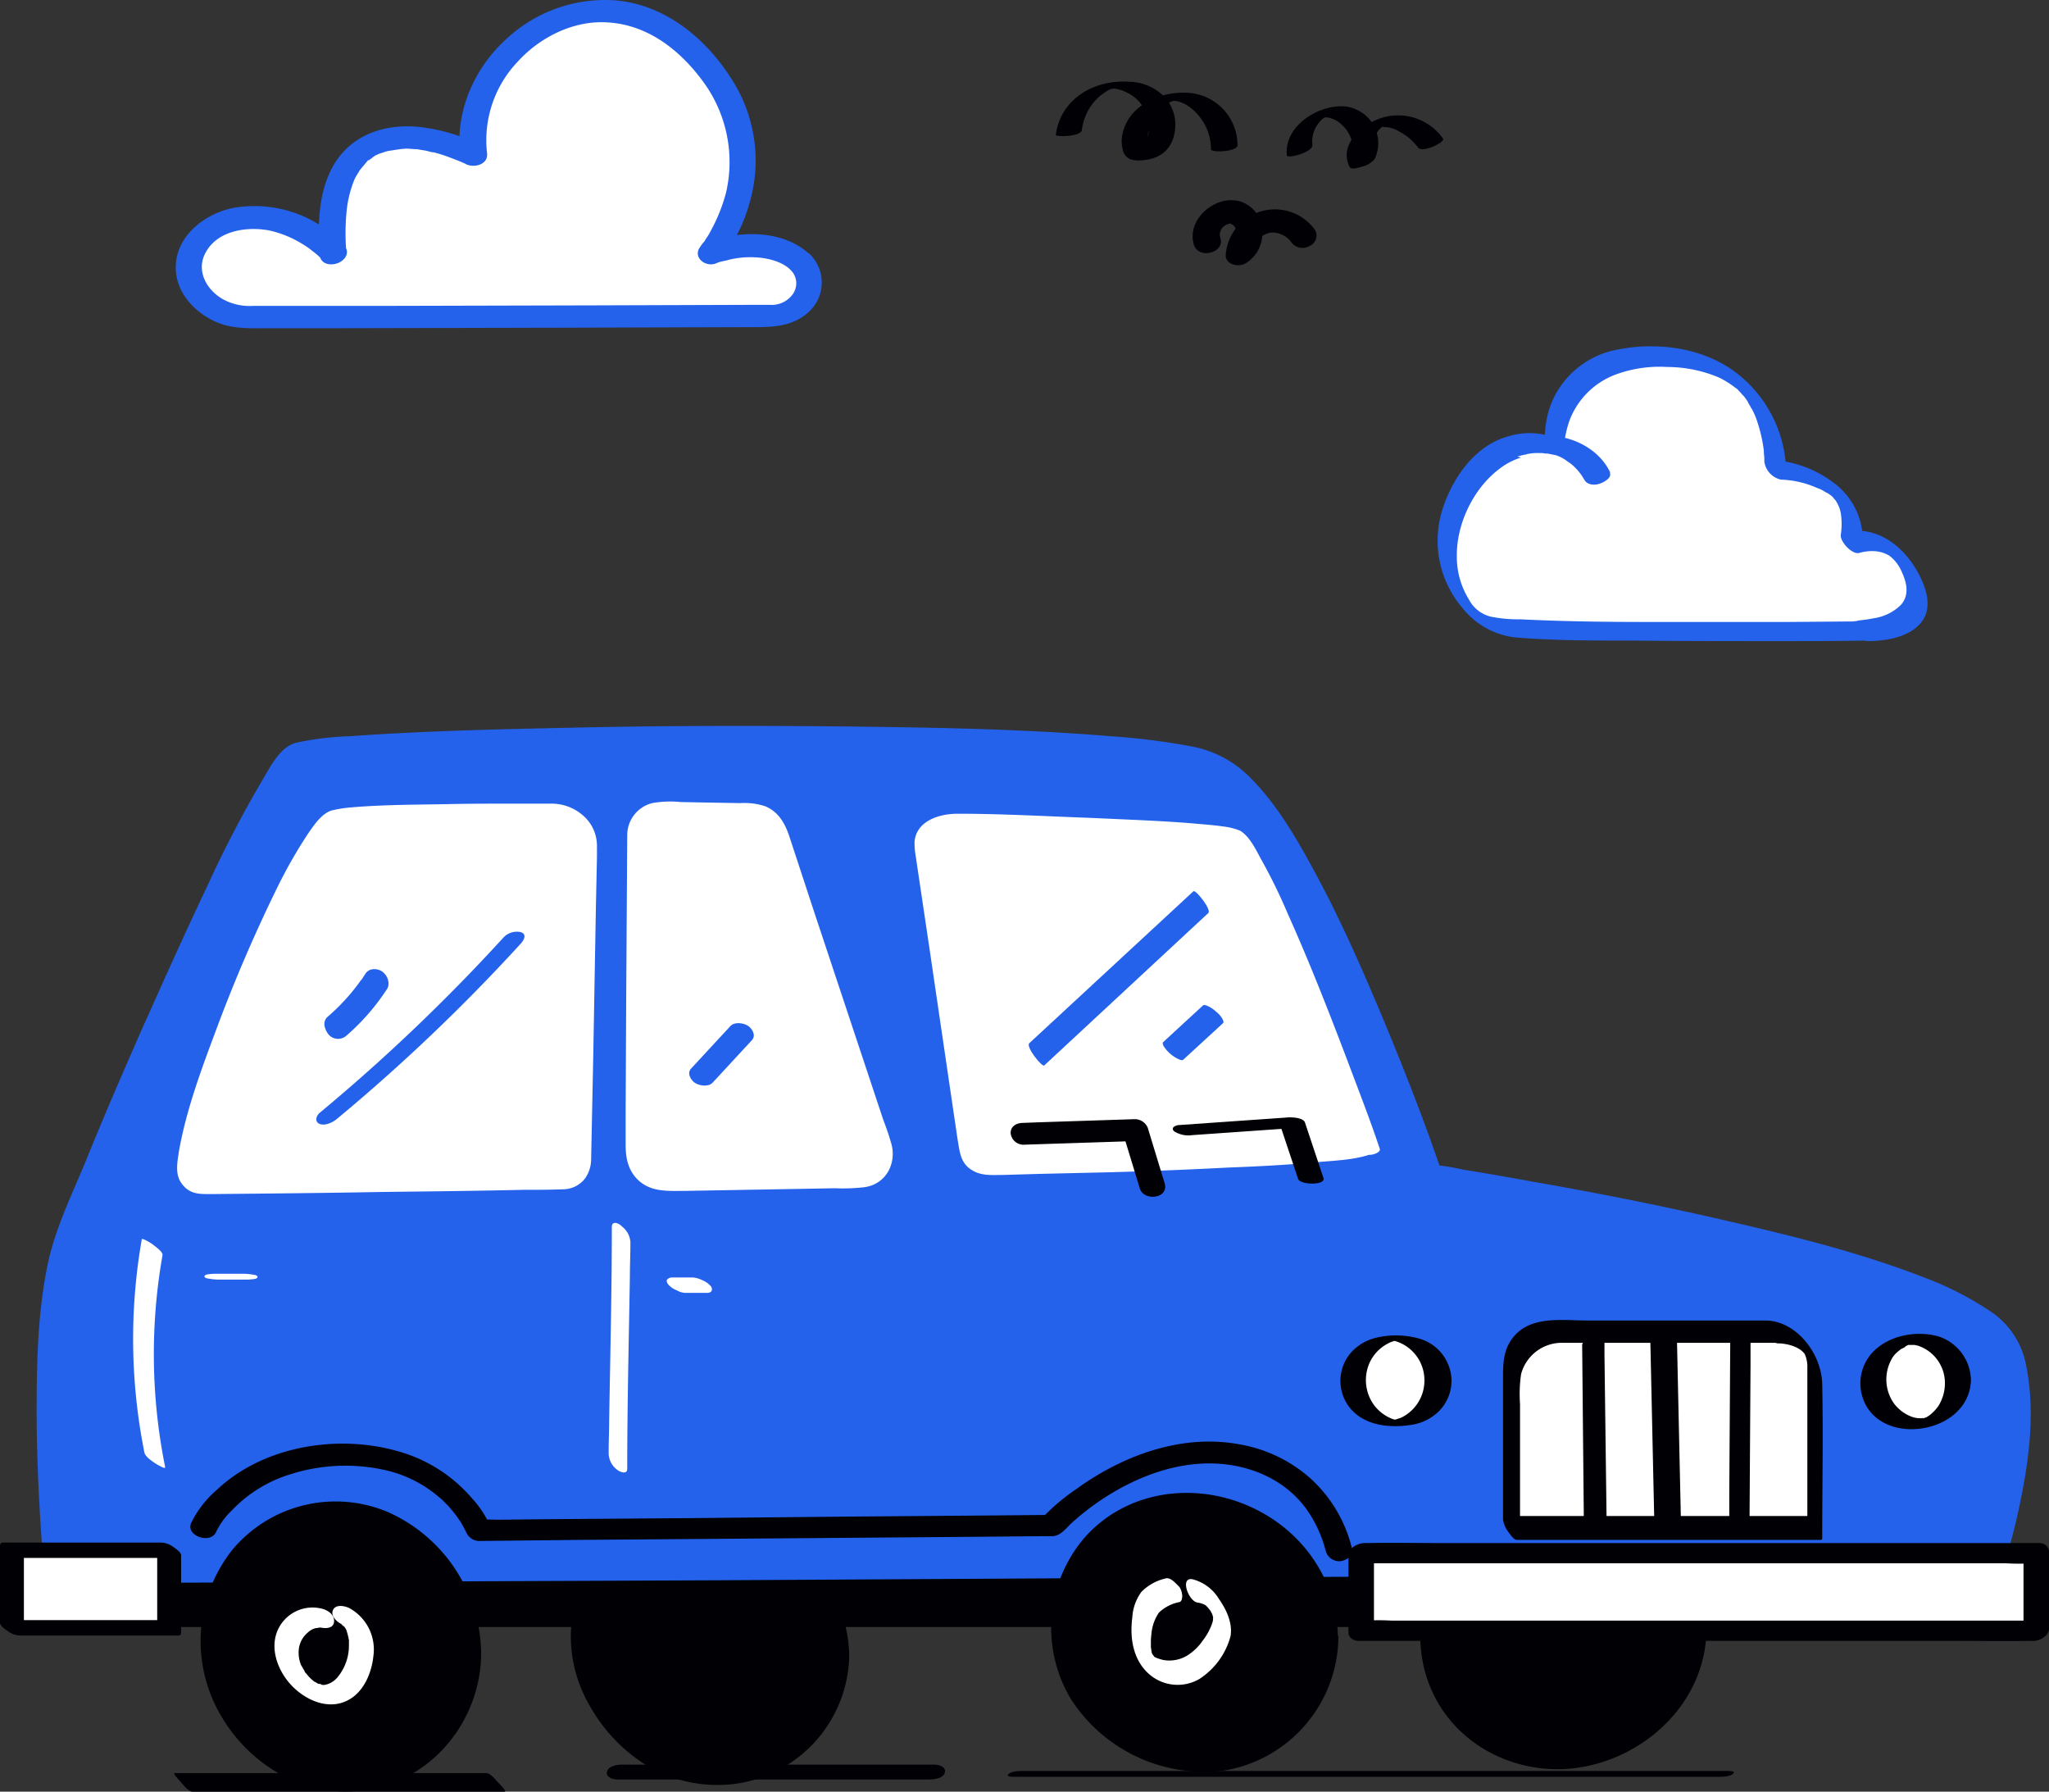 <svg xmlns="http://www.w3.org/2000/svg" width="385.8" height="337.285" viewBox="0 0 385.8 337.285">
  <rect x="0" y="0" width="385.8" height="337.285" fill="#333333" stroke="none"/>
  <g id="Car" transform="translate(-57.2 -81.215)">
    <g id="car-2" data-name="car">
      <rect id="Rectangle_228" data-name="Rectangle 228" width="282.6" height="15" transform="translate(89.1 372)" fill="#000005"/>
      <path id="Path_2778" data-name="Path 2778" d="M371.7,387.5H89.1a.472.472,0,0,1-.5-.5V372a.472.472,0,0,1,.5-.5H371.7a.472.472,0,0,1,.5.5v15a.472.472,0,0,1-.5.5Zm-282.1-1H371.2v-14H89.6Z" fill="#000005"/>
      <ellipse id="Ellipse_79" data-name="Ellipse 79" cx="24.7" cy="24.1" rx="24.7" ry="24.1" transform="translate(166.1 367)" fill="#000005"/>
      <path id="Path_2779" data-name="Path 2779" d="M214,389.3a24.031,24.031,0,0,1-15,22c-8.8,3.7-19.9,2-26.6-5-6.2-6.5-5.9-17.8-1.5-25.2a24.913,24.913,0,0,1,24.4-11.8,23.512,23.512,0,0,1,14,6.8c3.3,3.4,4.7,8.4,4.7,13.2,0,1,1,2.1,1.5,2.7.1.1,1.6,1.6,1.6,1-.1-10.9-7.6-21.6-17.6-25.9a25.683,25.683,0,0,0-28.9,6.3c-7.2,8.2-7.7,20-2.2,29.2a30.93,30.93,0,0,0,12,11.8,26.349,26.349,0,0,0,15.4,2.6,24.861,24.861,0,0,0,21.3-24c0-.9-1-2-1.5-2.7C215.4,390.1,214,388.7,214,389.3Z" fill="#000005"/>
      <ellipse id="Ellipse_80" data-name="Ellipse 80" cx="24.7" cy="24.1" rx="24.7" ry="24.1" transform="translate(326.9 364.5)" fill="#000005"/>
      <path id="Path_2780" data-name="Path 2780" d="M374,389.4c-.1,9-5.5,17.7-14.2,20.6a23.772,23.772,0,0,1-25.3-7.5,23.252,23.252,0,0,1-2.1-26.4,21.273,21.273,0,0,1,23-9.5A23.809,23.809,0,0,1,374,389.4c0,1.8,4.6.1,4.6-1.6a25.231,25.231,0,0,0-17.5-23.6c-10.8-3.5-23,.4-30.4,8.9a24.818,24.818,0,0,0-2.3,29.4c5.9,9.3,17.4,13.5,28,11.1,12.1-2.7,22.1-13,22.1-25.8C378.6,386,374,387.7,374,389.4Z" fill="#000005"/>
      <path id="Path_2781" data-name="Path 2781" d="M67.8,377.4s-4.3-45.6,2.5-62.9,36.4-87.6,43.8-91.3S272,217,288,225s39.5,77.1,39.5,77.1,103,15.4,108.6,31.5-3.7,41.9-3.7,41.9Z" fill="#2462eb"/>
      <path id="Path_2782" data-name="Path 2782" d="M69.8,378.8a270.5,270.5,0,0,1-.9-44.1,101.816,101.816,0,0,1,1.8-13.5,54.383,54.383,0,0,1,2.9-8.6c2.8-6.9,5.7-13.8,8.6-20.6,7.3-17.1,14.7-34.2,23.2-50.7,2.6-5.1,5.2-10.7,9-15,1.6-1.8,3.4-1.9,5.9-2.2,11.3-1.4,22.7-1.6,34.1-1.9,17.2-.5,34.3-.8,51.5-.7,16.9,0,33.9.3,50.8,1.1,6.4.3,12.8.7,19.1,1.4,2.4.3,4.7.6,7,1a27.969,27.969,0,0,1,2.8.6l1.2.3c.3.1.5.1.8.2l.8.3.4.2.2.1.3.2.7.5c-.4-.3.2.2.3.3a7.359,7.359,0,0,0,.6.5,44.021,44.021,0,0,1,5.7,7.2,165.23,165.23,0,0,1,11.9,22.4c6.1,13.3,11.5,27,16.3,40.9.3.8.5,1.6.8,2.4a5.1,5.1,0,0,0,3.2,2.9c15.5,2.3,31,5.2,46.4,8.5,11.9,2.5,23.7,5.3,35.3,8.9a141.1,141.1,0,0,1,14.2,5.1c1.8.8,3.6,1.7,5.2,2.6a17.39,17.39,0,0,1,1.8,1.1,5.5,5.5,0,0,1,.9.7c-.6-.5.3.2.4.4.5.4-.2-.3.3.3.4.5-.1-.3.3.3.3.5-.1-.2.2.4s.1,0,.3.8a40.184,40.184,0,0,1,1.6,11.9,88.46,88.46,0,0,1-3.4,22.2c-.5,2-1.1,4.1-1.8,6.1-.1.3-.2.7-.3,1,.4-.7.5-.3.2-.4a5.437,5.437,0,0,0-1.8,0l-27.3.1-52.5.3-67,.3-72.1.4-66.3.3-51.1.3-25.2.1H65.9c-1,0,.4,1.8.6,2a3.918,3.918,0,0,0,2.7,1.5H79l26.5-.1,39.2-.2,47.9-.2,52.4-.3,52.9-.3,49.4-.2,41.7-.2,30-.1c4.7,0,9.5.2,14.2-.1h.6c.2,0,.3-.2.3-.4a110.532,110.532,0,0,0,3.6-13.7c1.7-8.3,2.7-17.2.9-25.6a15.57,15.57,0,0,0-6.9-9.9,60.868,60.868,0,0,0-12.2-6.2c-11.6-4.5-23.8-7.6-36-10.4-12.4-2.9-24.9-5.4-37.5-7.6-4.4-.8-8.9-1.6-13.3-2.3a46.308,46.308,0,0,0-6.5-1h-.3l3.2,2.8c-3.6-10.8-7.8-21.4-12.2-31.9-3.6-8.5-7.3-16.9-11.7-25.1-3.5-6.5-7.3-13.3-12.6-18.6a20.722,20.722,0,0,0-11.2-5.9,128.807,128.807,0,0,0-15.2-1.9c-15.7-1.3-31.6-1.6-47.4-1.8-18-.2-36-.2-53.9.2-13.9.3-27.8.6-41.7,1.6a56.867,56.867,0,0,0-10.1,1.2c-3.1.7-4.9,4.4-6.4,6.9a218.841,218.841,0,0,0-10.6,20.4c-4.2,8.8-8.2,17.8-12.2,26.7-3.6,8.2-7.2,16.5-10.6,24.9-2.4,5.8-5.3,11.8-6.8,17.9-2.2,9.5-2.4,19.5-2.4,29.2,0,8.3.4,16.6,1,24.9.1,1.4.2,2.7.3,4a4.064,4.064,0,0,0,1.9,2.5C68,378.6,69.9,379.7,69.8,378.8Z" fill="#2462eb"/>
      <path id="Path_2783" data-name="Path 2783" d="M177.4,239l-.4,59.5a4.567,4.567,0,0,0,4.5,4.6h.1c12.1-.2,24.7-.4,36.9-.7a4.655,4.655,0,0,0,4.5-4.7,5.067,5.067,0,0,0-.2-1.3l-19.5-58.6a4.537,4.537,0,0,0-4.3-3.1c-5.8-.1-11.5-.1-17-.2a4.562,4.562,0,0,0-4.6,4.5Z" fill="#fff"/>
      <path id="Path_2784" data-name="Path 2784" d="M175.3,238.5l-.2,31.6-.1,20.5v6c0,2.3.3,4.5,2,6.4,2.5,2.7,5.8,2.4,9.2,2.4l11.4-.2L209,305l5.4-.1a34.965,34.965,0,0,0,5.6-.2c4.2-.6,6.2-4.8,4.9-8.6-.4-1.4-.9-2.8-1.4-4.1l-13-39.1-4.6-14c-.8-2.5-2-4.8-4.6-5.9a12.425,12.425,0,0,0-4.7-.6l-5.9-.1-5.3-.1a19.574,19.574,0,0,0-5.4.2,6.219,6.219,0,0,0-4.7,6.1c-.1,2.4,4.2,4.2,4.4,1a3.007,3.007,0,0,1,1.5-2.4c1.1-.7,2.7-.4,3.9-.4l10.7.1h3a3.722,3.722,0,0,1,1.8.2,1.143,1.143,0,0,1,.8.7,1.884,1.884,0,0,1,.2.8l4.1,12.2L218.5,289l1.9,5.6c.3,1,.9,2.2.6,3.2-.8,2.9-4.5,2.2-6.7,2.3l-10.7.2c-7.1.1-14.2.3-21.4.4-1.5,0-2.8-.1-2.9-1.8v-6.1l.1-18.8.2-34v-.6C179.6,237.1,175.3,235.3,175.3,238.5Z" fill="#fff"/>
      <path id="Path_2785" data-name="Path 2785" d="M121.3,235.6c-8.2,2.6-33.9,69.4-27.5,68.7,0,0,30.1-.3,68.1-.9a4.481,4.481,0,0,0,4.5-4.5l1.1-59.9a4.722,4.722,0,0,0-4.5-4.7h-.1C140.8,234.4,123.9,234.7,121.3,235.6Z" fill="#fff"/>
      <path id="Path_2786" data-name="Path 2786" d="M119.6,233.8c-1.9.6-3.4,2.9-4.5,4.5a91.469,91.469,0,0,0-5.5,9.6A290.648,290.648,0,0,0,98,274.8c-2.8,7.5-5.7,15.2-7.1,23.1-.3,2-.8,4.4.5,6.1,1.5,2.1,3.4,2,5.6,2,10.7-.1,21.5-.2,32.2-.4,8.9-.1,17.7-.2,26.6-.4,2.5,0,4.9,0,7.4-.1a5.257,5.257,0,0,0,4.2-2.1,6.3,6.3,0,0,0,1.1-3.5l.4-19.4.5-28.2.2-9.4v-2.1a7.536,7.536,0,0,0-2.9-5.9,8.929,8.929,0,0,0-5.6-2h-7.2c-4.3,0-8.5,0-12.8.1-5.9.1-11.8.1-17.7.6a23.175,23.175,0,0,0-3.8.6c-1.1.3,0,1.9.4,2.2a3.433,3.433,0,0,0,3,1.2c.5-.1-.1,0,.2-.1a2.485,2.485,0,0,1,.8-.1,17.851,17.851,0,0,1,2.3-.2c2.3-.2,4.7-.3,7.1-.3,7.4-.2,14.8-.3,22.1-.3h6.9c1.4,0,2.5-.4,2.8,1a8.083,8.083,0,0,1,.1,1.6l-.1,7.2-.5,26.1-.4,22.7c0,1.9.2,4.1-1.2,5.6s-3.3,1.2-5.1,1.2l-7.1.1-13.2.2c-12.8.2-25.6.3-38.3.5-2.3,0-4.6-.1-6.9.1-.5,0,.1,0,.3.1a4.294,4.294,0,0,1,1.9,1.4c-.2-.2.3.5.2.3s0,.1.1.2c0-.1-.1-.3-.1-.4s-.1-.7,0-.2v-1.3a47.021,47.021,0,0,1,1.7-8.3c1.1-4,2.4-7.9,3.7-11.7,3.1-8.9,6.7-17.7,10.7-26.3,1.7-3.7,3.5-7.3,5.5-10.8a29.808,29.808,0,0,1,4.8-6.8l.5-.5c.1-.1.2-.1.2-.2.2-.2-.2.1,0,0a3.552,3.552,0,0,1,.9-.4c1-.4-.1-1.9-.4-2.3A2.9,2.9,0,0,0,119.6,233.8Z" fill="#fff"/>
      <path id="Path_2787" data-name="Path 2787" d="M314.6,297.9c-1.4-4.3-20.5-56.7-26.1-59.8-2.1-1.1-24.3-2.1-51.8-2.8a4.586,4.586,0,0,0-4.7,4.5v.8l8.6,57.3a4.466,4.466,0,0,0,4.6,3.9C284.1,300.8,315.1,299.5,314.6,297.9Z" fill="#fff"/>
      <path id="Path_2788" data-name="Path 2788" d="M317,297.5c-1.9-5.7-4.1-11.3-6.2-16.9-3.5-9.2-7.1-18.4-11.1-27.3a103.991,103.991,0,0,0-5.2-10.6c-.9-1.7-2.1-4.1-3.8-5.1a11.562,11.562,0,0,0-3.2-.8c-2-.3-3.9-.4-5.9-.6-6.2-.5-12.4-.7-18.6-1-8.5-.3-17-.8-25.5-.8-3.4,0-7.7,1.3-8.1,5.2a13.4,13.4,0,0,0,.1,2l2.8,18.8,3.9,26.5,1.3,8.8c.4,2.3.5,4.6,2.9,5.9,1.7,1,3.7.8,5.6.8l6.9-.2,13-.3c7.6-.2,15.1-.5,22.7-.9,5.5-.2,11-.5,16.5-1,3.3-.3,6.8-.4,9.9-1.4.5.1,2.2-.4,2-1.1-.3-1.2-5.2-.2-5,.7,0-.2.4-.3.5-.4s.2-.1,0,0c-.4.1.2-.1.3-.1-.2,0-.4.1-.6.1-.4.1.6-.1.2,0l-.4.1-.9.1-1,.1h-.7c-4.5.5-9,.7-13.5,1-14.9.8-29.7,1.2-44.6,1.6l-3.2.1a7.484,7.484,0,0,1-2.6-.1,4.2,4.2,0,0,1-2.6-3.3,3.083,3.083,0,0,1-.1-1l-1-6.9-3.6-24.4L235,243.4a26.985,26.985,0,0,1-.6-4.1,3.7,3.7,0,0,1,.6-2.1,5.5,5.5,0,0,1,.7-.9c.3-.3,1.2-.6.2-.4s-.3.1,0,.1h2.5l3.4.1c4.1.1,8.3.2,12.4.4,6.7.2,13.5.5,20.2.9a99.893,99.893,0,0,1,11,1l.4.1h0a1.087,1.087,0,0,0,.5.1c-.2-.1-.1-.1.1.1l.4.3a13.014,13.014,0,0,1,1.8,2.3,76.939,76.939,0,0,1,4.7,9c3.9,8.4,7.4,17.1,10.8,25.8q3.9,10.05,7.5,20.1c.2.6.4,1.2.6,1.9C312.5,299.4,317.3,298.3,317,297.5Z" fill="#fff"/>
      <rect id="Rectangle_229" data-name="Rectangle 229" width="29.6" height="14.6" transform="translate(59.4 373)" fill="#fff"/>
      <path id="Path_2789" data-name="Path 2789" d="M87.4,386.2H57.8l3.9,2.4V374l-.6.5H90.7l-3.9-2.4v14.6c0,1.3,4.5,3.2,4.5,1.9V374c0-.6-1.1-1.3-1.5-1.6a4.069,4.069,0,0,0-2.4-.8H57.8a.56.56,0,0,0-.6.5v14.6c0,.6,1.1,1.3,1.5,1.6a4.069,4.069,0,0,0,2.4.8H90.7c1.1,0,.2-1.2-.2-1.5A4.483,4.483,0,0,0,87.4,386.2Z" fill="#000005"/>
      <rect id="Rectangle_230" data-name="Rectangle 230" width="127.1" height="14.6" transform="translate(313.5 373.5)" fill="#fff"/>
      <path id="Path_2790" data-name="Path 2790" d="M441.2,386.3H319.3a41.7,41.7,0,0,0-5,0h-.2l1.8,1.5V373.2l-3,2.3H434.8a41.7,41.7,0,0,0,5,0h.2l-1.8-1.4v14.6c0,2.5,4.8,1.4,4.8-.9V373.2a1.746,1.746,0,0,0-1.8-1.5H329.7c-5.1,0-10.3-.1-15.4,0h-.2c-1.2,0-3,.9-3,2.3v14.6c0,.9,1,1.5,1.8,1.5H424.3c5.1,0,10.3.1,15.4,0h.2a3.1,3.1,0,0,0,3-1.8A1.591,1.591,0,0,0,441.2,386.3Z" fill="#000005"/>
      <path id="Path_2791" data-name="Path 2791" d="M97.9,369.6c.2-.5.5-.9.7-1.3.1-.2.3-.4.4-.6s.2-.2.2-.3c.3-.4.1-.1.1-.1a12.165,12.165,0,0,1,1.5-1.7,25.484,25.484,0,0,1,10.9-6.8,34.122,34.122,0,0,1,19-.6,23.523,23.523,0,0,1,9.1,4.8l.6.5.2.2,1,1c.6.7,1.2,1.4,1.7,2.1.2.3.4.6.7,1s-.2-.4,0,0l.2.4c.3.5.6,1.1.9,1.7a2.713,2.713,0,0,0,2.6,1.4l18.4-.2,39.4-.3,37.3-.3,10.6-.1h2c1.6-.1,2.6-1.6,3.6-2.5,6.3-5.7,14.9-10.4,23.6-11.1,8.3-.7,17,2.4,21.5,9.9a24.15,24.15,0,0,1,2.7,6.4,2.617,2.617,0,0,0,2.8,2c1-.1,2.5-1,2.2-2.2a26.061,26.061,0,0,0-8-13.5,26.954,26.954,0,0,0-13.3-6.3c-10.8-2-21.9,2.1-30.6,8.4a39.138,39.138,0,0,0-6.6,5.6l1.6-.7-10.8.1-25.7.2-31.2.3-26.9.2-8.9.1c-1.4,0-2.9-.1-4.2,0H147l2.6,1.4a19.278,19.278,0,0,0-3.5-5.4A28.3,28.3,0,0,0,134,355c-11.8-4.1-26.8-2-36,6.7a19.512,19.512,0,0,0-4.8,6.2c-1.1,2.4,3.6,4.1,4.7,1.7Z" fill="#000005"/>
      <ellipse id="Ellipse_81" data-name="Ellipse 81" cx="24.7" cy="25.2" rx="24.7" ry="25.2" transform="translate(96.7 366)" fill="#000005"/>
      <path id="Path_2792" data-name="Path 2792" d="M144.4,389.8a24.848,24.848,0,0,1-15.2,22.8c-8.8,3.6-19.6,1.4-25.8-5.9s-6.3-18.2-1.6-26.4a23.918,23.918,0,0,1,24.4-11.8,22.5,22.5,0,0,1,13.2,7.2,22.267,22.267,0,0,1,5,14.1,4.27,4.27,0,0,0,1.6,3c.5.4,1.8,1,1.8-.2a29.558,29.558,0,0,0-17.7-26.8,25.329,25.329,0,0,0-29.1,7.1A27.656,27.656,0,0,0,98.7,404c5.6,9.8,16.5,16.1,27.9,14.1,12.3-2.1,21.1-13.2,21.2-25.6a4.27,4.27,0,0,0-1.6-3C145.7,389.1,144.4,388.6,144.4,389.8Z" fill="#000005"/>
      <ellipse id="Ellipse_82" data-name="Ellipse 82" cx="24.7" cy="25.2" rx="24.7" ry="25.2" transform="translate(257.5 363.3)" fill="#000005"/>
      <path id="Path_2793" data-name="Path 2793" d="M304.5,387.6a25.35,25.35,0,0,1-15,23.1,22.733,22.733,0,0,1-14.1,1.3,19.945,19.945,0,0,1-10.4-7.2,25.367,25.367,0,0,1-2.1-27.8c4.7-8.5,14.4-13.8,24.1-12.3,10.8,1.7,17.5,12.7,17.5,22.9,0,1.4,4.6,2.4,4.6,1.8-.1-11.4-7.4-21-17.8-25.1s-22.5-2.1-30,6.5a26.084,26.084,0,0,0-2.5,30.2,29.851,29.851,0,0,0,29,13.5,25.707,25.707,0,0,0,21.4-25.1C309.2,388,304.5,387,304.5,387.6Z" fill="#000005"/>
      <path id="Path_2794" data-name="Path 2794" d="M390.8,331.9H350a8.066,8.066,0,0,0-8.1,8.1v28.8H399V340a8.283,8.283,0,0,0-8.2-8.1Z" fill="#fff"/>
      <path id="Path_2795" data-name="Path 2795" d="M389.7,329.8H356c-4.7,0-10.7-1-14,3.3-1.7,2.2-1.8,4.7-1.8,7.3v26.9a5.23,5.23,0,0,0,1,2.3c.3.4,1,1.5,1.6,1.5H400c.3,0,.3-.2.3-.5,0-9.6.2-19.2,0-28.8-.1-5.7-4.8-11.9-10.6-12-.9,0,.9,4.3,2.2,4.3,1.7,0,4.1.6,5.1,2a5.753,5.753,0,0,1,.5,2.6v28.4l.4-.5H340.8l2.6,3.8V345.5a26.257,26.257,0,0,1,.2-5.6,7.934,7.934,0,0,1,7.9-5.9H392C392.8,334.1,390.9,329.8,389.7,329.8Z" fill="#000005"/>
      <line id="Line_71" data-name="Line 71" x2="0.4" y2="35.7" transform="translate(357.2 333.1)" fill="none"/>
      <path id="Path_2796" data-name="Path 2796" d="M355.1,334.4l.3,31.3v4.4c0,.3,2.2-.8,2.4-.9.5-.3,1.9-1,1.9-1.7l-.4-31.3v-4.4c0-.3-2.2.8-2.4.9-.4.3-1.8,1-1.8,1.7Z" fill="#000005"/>
      <line id="Line_72" data-name="Line 72" x2="0.8" y2="36.5" transform="translate(370.3 331.5)" fill="none"/>
      <path id="Path_2797" data-name="Path 2797" d="M367.9,331.9l.7,32,.1,4.5c0,.2,5-.1,5-.7l-.7-32-.1-4.5C372.8,331,367.8,331.3,367.9,331.9Z" fill="#000005"/>
      <line id="Line_73" data-name="Line 73" x1="0.2" y2="36.3" transform="translate(384.7 332.2)" fill="none"/>
      <path id="Path_2798" data-name="Path 2798" d="M383,330.8l-.2,31.7V367c0,.8,1.5,1.9,2,2.4.2.1,1.8,1.3,1.8.6l.2-31.7v-4.5c0-.8-1.4-1.9-2-2.3-.2-.3-1.8-1.4-1.8-.7Z" fill="#000005"/>
      <path id="Path_2799" data-name="Path 2799" d="M276.5,304l-3.2-10.5a2.636,2.636,0,0,0-2.5-1.6l-18.4.6-2.6.1c-1.1,0-2.4.6-2.3,2a2.425,2.425,0,0,0,2.6,2.1l18.4-.6,2.6-.1-2.5-1.6,3.2,10.5c.7,2.5,5.5,2,4.7-.9Z" fill="#000005"/>
      <path id="Path_2800" data-name="Path 2800" d="M306.4,303l-3.5-10.5c-.4-1-2.9-1-3.6-.9l-20,1.4c-.7,0-1.8.5-1,1.2a5.029,5.029,0,0,0,3.4.7l20-1.4-3.6-.9,3.5,10.5C301.9,304.3,306.8,304.4,306.4,303Z" fill="#000005"/>
      <circle id="Ellipse_83" data-name="Ellipse 83" cx="8" cy="8" r="8" transform="translate(311.9 333.1)" fill="#fff"/>
      <path id="Path_2801" data-name="Path 2801" d="M325.4,341.1a7.74,7.74,0,0,1-4.4,7l-.9.3-.4.1c.3-.1-.4,0-.1,0h.5a3.091,3.091,0,0,1-.8-.2,7.79,7.79,0,0,1-3.4-2.6,7.975,7.975,0,0,1-.6-8.4,7.71,7.71,0,0,1,3.1-3.1,5.228,5.228,0,0,1,1.6-.6c.3-.1-.3,0,.2,0h-.5c-.2,0-.5-.1,0,0l.3.1a7.675,7.675,0,0,1,5.4,7.4c.1.8,5.1.8,5.1,0a8.341,8.341,0,0,0-6.1-7.9,16.262,16.262,0,0,0-7.9-.2,9.262,9.262,0,0,0-4.8,2.7,8.126,8.126,0,0,0-.8,9.9c2.5,3.8,7.4,4.5,11.6,3.9a9.372,9.372,0,0,0,5.8-2.8,8.152,8.152,0,0,0,2.2-5.5C330.4,340.3,325.4,340.3,325.4,341.1Z" fill="#000005"/>
      <circle id="Ellipse_84" data-name="Ellipse 84" cx="8" cy="8" r="8" transform="translate(409.9 333.3)" fill="#fff"/>
      <path id="Path_2802" data-name="Path 2802" d="M423.4,341.8a7.98,7.98,0,0,1-1.3,4.2,8.635,8.635,0,0,1-1.3,1.4,4.233,4.233,0,0,1-.7.5c-.1.1-.2.1-.4.2.3-.1-.3.1-.4.1H419c.3-.1.3-.1.1,0-.4.1.6-.1-.1,0s.2,0-.2,0a4.672,4.672,0,0,1-1.7-.3,7.469,7.469,0,0,1-3.3-2.5,7.824,7.824,0,0,1-.5-8.2,4.427,4.427,0,0,1,1.2-1.5c.2-.2.5-.4.6-.5l.4-.2c.1,0,.7-.4.4-.3l.4-.2.2-.1h0c.4-.1.6-.1,0,0,.7-.1-.3,0,.1,0h.8c.4,0-.4-.1.2,0,.2,0,.4.1.6.1a7.411,7.411,0,0,1,5.2,7.3c0,1.1,5,.6,4.9-.9a8.81,8.81,0,0,0-6.1-8.1c-4.2-1.2-9.6-.2-12.6,3.2a8.571,8.571,0,0,0-.8,10.2c2.3,3.6,6.9,4.6,10.9,3.8,4.6-.9,8.6-4.2,8.6-9.2C428.3,339.8,423.4,340.3,423.4,341.8Z" fill="#000005"/>
      <path id="Path_2803" data-name="Path 2803" d="M172.4,312.2c0,12.1-.3,24.2-.5,36.3,0,2.1-.1,4.2-.1,6.3a3.983,3.983,0,0,0,1.6,3.1c.5.4,1.9,1,1.9-.2,0-12.1.3-24.2.5-36.2,0-2.1.1-4.2.1-6.3a3.983,3.983,0,0,0-1.6-3.1C173.8,311.5,172.4,310.9,172.4,312.2Z" fill="#fff"/>
      <path id="Path_2804" data-name="Path 2804" d="M186.3,324.6h3.9c.3,0,.8,0,1-.4a.905.905,0,0,0-.3-1,3.956,3.956,0,0,0-1.5-1,4.8,4.8,0,0,0-1.7-.5h-3.9a1.284,1.284,0,0,0-1,.4c-.2.3.1.8.3,1a3.956,3.956,0,0,0,1.5,1A3.371,3.371,0,0,0,186.3,324.6Z" fill="#fff"/>
      <path id="Path_2805" data-name="Path 2805" d="M98.2,322.1h5a10.868,10.868,0,0,0,1.8-.1c.1,0,.7-.1.7-.4s-.6-.4-.7-.4a11.018,11.018,0,0,0-1.8-.2h-5a10.868,10.868,0,0,0-1.8.1c-.1,0-.7.1-.7.4s.6.4.7.4a12.366,12.366,0,0,0,1.8.2Z" fill="#fff"/>
      <path id="Path_2806" data-name="Path 2806" d="M83.9,314.5a108.672,108.672,0,0,0,.5,40.2c.2.8,1.6,1.7,2.2,2.1.2.1,1.8,1.1,1.7.6a107.1,107.1,0,0,1-.5-39.9c.1-.6-1.3-1.6-1.7-1.9,0-.1-2.1-1.4-2.2-1.1Z" fill="#fff"/>
      <path id="Path_2807" data-name="Path 2807" d="M253.8,281.8l30.9-28.7c.7-.6-2.4-4.5-2.8-4.1L251,277.6c-.7.7,2.4,4.5,2.8,4.2Z" fill="#2462eb"/>
      <path id="Path_2808" data-name="Path 2808" d="M280,280.7l7.5-6.9c.2-.2-.1-.7-.2-.9a4.894,4.894,0,0,0-1.2-1.3,5.6,5.6,0,0,0-1.5-1c-.2-.1-.7-.3-.9-.1l-7.5,6.9c-.2.2.1.8.2.9a6.672,6.672,0,0,0,2.7,2.3C279.3,280.7,279.8,280.9,280,280.7Z" fill="#2462eb"/>
      <path id="Path_2809" data-name="Path 2809" d="M191.4,285l7.4-8c.8-.9,0-2.2-.8-2.7s-2.5-.8-3.3.1l-7.4,8c-.8.9,0,2.2.8,2.7S190.6,285.9,191.4,285Z" fill="#2462eb"/>
      <path id="Path_2810" data-name="Path 2810" d="M120.7,291.8a347.891,347.891,0,0,0,34.6-33c.6-.7,1.1-1.7,0-2.1a3.439,3.439,0,0,0-3.3,1,347.894,347.894,0,0,1-34.6,33c-.7.6-1,1.7,0,2.1s2.5-.3,3.3-1Z" fill="#2462eb"/>
      <path id="Path_2811" data-name="Path 2811" d="M122.4,276.2a41.739,41.739,0,0,0,7.8-9,2.483,2.483,0,0,0,0-1.7A2.891,2.891,0,0,0,129,264a2.67,2.67,0,0,0-1.8-.3,1.887,1.887,0,0,0-1.3,1c-.3.4-.5.8-.8,1.2l.3-.5a38.252,38.252,0,0,1-6.6,7.3,1.845,1.845,0,0,0-.5,1.6,3.805,3.805,0,0,0,.8,1.7,2.364,2.364,0,0,0,3.3.2Z" fill="#2462eb"/>
      <path id="Path_2812" data-name="Path 2812" d="M118,384.1a7.177,7.177,0,0,0-8.6,4.2c-1.4,3.5.2,7.5,2.6,10.1,2.8,3,7.4,5,11.2,2.6,2.6-1.6,4-5,4.3-8a8.877,8.877,0,0,0-4.6-9.1c-.9-.4-2.5-.7-3,.4s.7,2.2,1.5,2.6c.1,0,.2.1.3.2-.3-.3-.3-.2-.1,0s.4.4.2.1,0,0,.1.1l.1.1c-.2-.2,0,.1.1.1.1.2.3.5.4.7-.2-.4.1.4.1.5.1.2.1.5.2.7a1.213,1.213,0,0,0,.1.5v1a9.34,9.34,0,0,1-2.1,6,4.068,4.068,0,0,1-2.5,1.5h-.2a.9.9,0,0,1-.5-.1c.5.1-.7-.3-.2,0a4.053,4.053,0,0,1-.9-.5c.3.2,0,0-.1,0l-.6-.5-.1-.1-.3-.3c-.2-.2-.4-.5-.6-.7l-.1-.1a1.466,1.466,0,0,1-.2-.4c-.2-.3-.4-.7-.6-1a6.175,6.175,0,0,1-.4-3.3,4.823,4.823,0,0,1,1.7-2.9,3.147,3.147,0,0,1,1.5-.8h.1c.2,0,.4-.1.6-.1-.1,0-.3.1,0,0h.2c.9.2,2.4.2,2.5-1.1S119,384.4,118,384.1Z" fill="#fff"/>
      <path id="Path_2813" data-name="Path 2813" d="M276.5,378.4a9.233,9.233,0,0,0-4.4,2.5,8.986,8.986,0,0,0-1.7,4.8c-.5,3.8.1,8,3.2,10.7a8.148,8.148,0,0,0,9.4.9,13.859,13.859,0,0,0,5.9-8.1c.4-2.5-.8-5-2.2-7a8.172,8.172,0,0,0-5-3.7c-2.4-.4-.7,4.2,1,4.4a4.424,4.424,0,0,1,1.5.5c.3.2-.2-.2.1.1l.3.3h0l.4.5c.4.6-.1-.3.1.1.1.1.1.3.2.4l.2.4c.2.3-.1-.3,0,.1,0,0,.2.5.1.3s.1.3,0,.1a2.768,2.768,0,0,1-.1.9,11.118,11.118,0,0,1-1.8,3.4,9.91,9.91,0,0,1-2.7,2.7,6.475,6.475,0,0,1-4.8,1,8.8,8.8,0,0,1-1.5-.5l-.3-.2c.1.1.2.2,0-.1s-.1-.1,0,0l-.3-.3c.4.5-.2-.6,0,0l-.1-.4c.2.5,0-.1,0-.2s-.1-.8-.1-.5v-.9a10.868,10.868,0,0,1,.1-1.8,8.373,8.373,0,0,1,1.4-4,7.68,7.68,0,0,1,3.9-2c.4-.1.5-.8.5-1.1a3.371,3.371,0,0,0-.5-1.7c-.9-.9-1.8-2-2.8-1.6Z" fill="#fff"/>
      <path id="Path_2814" data-name="Path 2814" d="M93.4,418.5h58.8c.5,0-.9-1.4-1-1.5-.5-.5-1.6-2-2.4-2H90.1c-.5,0,.9,1.4,1,1.5.4.5,1.6,2,2.3,2Z" fill="#000005"/>
      <path id="Path_2815" data-name="Path 2815" d="M248.2,415.7H380c.9,0,2.6.1,3.4-.5s-.5-.6-1-.6H250.6c-.9,0-2.6-.1-3.4.5s.5.6,1,.6Z" fill="#000005"/>
      <path id="Path_2816" data-name="Path 2816" d="M173.4,416.2h58.8c.9,0,2.6-.2,2.9-1.3s-1.2-1.5-1.9-1.5H174.4c-.9,0-2.6.2-2.9,1.3s1.1,1.5,1.9,1.5Z" fill="#000005"/>
    </g>
    <g id="cloud">
      <path id="Path_2817" data-name="Path 2817" d="M120,128.8s-8-8.9-19.2-6.1a11.466,11.466,0,0,0-6.3,4c-4.8,6.1.8,14.2,9.4,14.1l98.1-.2c7.1,0,10.3-7.6,4.5-11.2-6.8-4.2-15.6-.7-15.6-.7s15.3-18.5-2.8-37.5-44.5-.8-41.7,19C146.5,110.3,117.6,95.7,120,128.8Z" fill="#fff"/>
      <path id="Path_2818" data-name="Path 2818" d="M122,127.4a22.961,22.961,0,0,0-21.1-7c-5.1,1.1-10.4,5.1-10.6,10.8-.2,5,3.6,9,8,10.8,3.1,1.2,6.4,1,9.6,1h14.2l42.7-.1,33.4-.1c4,0,8,.1,11.2-2.8a7.463,7.463,0,0,0,.6-10.6,2.7,2.7,0,0,0-.8-.7c-4.2-3.6-10.5-4-15.7-2.8a20.136,20.136,0,0,0-3.5,1l2.9,3.2a29.59,29.59,0,0,0,5.4-10.6,28.253,28.253,0,0,0-3.1-23c-4.8-7.8-12.5-14.3-21.9-15.2a27.248,27.248,0,0,0-20.7,7.2c-6.2,5.6-9.8,13.9-8.7,22.2l4-2.1a36.007,36.007,0,0,0-11-3.4c-6.7-.9-13.5,1.1-17,7.3-2.8,5-2.9,11.2-2.5,16.7.2,2.8,5.1,2.1,5-.7a41.711,41.711,0,0,1,.1-7.9,21.18,21.18,0,0,1,1.4-5.5,5.973,5.973,0,0,1,.6-1.1c.1-.2.2-.3.3-.5s.4-.6.1-.2l1.5-1.8c.1-.1.5-.4.1,0l.4-.3c.3-.2.5-.4.8-.6s.3-.2.4-.2c.5-.3-.5.2,0,0a4.179,4.179,0,0,1,1-.4l.9-.3c.3-.1.7-.2,0,0l.5-.1c.7-.1,1.3-.2,2-.3l.8-.1c-.8.1.2,0,.4,0,.7,0,1.3.1,2,.1l1.8.3.4.1c-.7-.1-.2,0,0,0a3.553,3.553,0,0,0,1,.2,28.115,28.115,0,0,1,3.1,1c.8.3,1.6.6,2.5,1,.3.1,1.1.6.2.1l.2.1c1.6.8,4.3.1,4-2.1a21.438,21.438,0,0,1,5.8-17.2c4.1-4.5,10.1-7.5,16-7.4,7.9.1,14.3,4.9,18.9,11.2a25.5,25.5,0,0,1,4.3,20.9,31.9,31.9,0,0,1-3,7.4,9.129,9.129,0,0,1-.8,1.3l-.3.5c.4-.6.1-.1-.1.1a5.547,5.547,0,0,0-.6.8c-1.6,2,.9,4,2.9,3.2a6.89,6.89,0,0,1,.8-.3l.9-.2c.1,0,.6-.1.1,0l.7-.2a17.272,17.272,0,0,1,6.4-.3c2,.3,4.5,1.1,5.7,2.9a3.522,3.522,0,0,1,0,3.7,4.845,4.845,0,0,1-4.4,2.2h-2.6l-30.1.1-40.7.1h-24a10.41,10.41,0,0,1-5.7-1.3c-3.1-1.8-5-5.4-3.2-8.7,2.2-4.2,7.8-5,12-4.2a19.968,19.968,0,0,1,5.3,2,23.924,23.924,0,0,1,2.1,1.3l.9.7.4.3c-.4-.3,0,0,.1.1a7.993,7.993,0,0,1,1.3,1.3C119.8,132.2,124,129.7,122,127.4Z" fill="#2462eb"/>
      <path id="Path_2819" data-name="Path 2819" d="M407.5,200.1s-62.2.5-68.5-.9-13.7-12.2-6.7-24.9,17.5-9,17.5-9-.9-17.8,20.8-16.8,20.8,21.2,20.8,21.2,16.3.7,14.3,13.8c0,0,7.6-2.8,11.6,6.9S407.5,200.1,407.5,200.1Z" fill="#fff"/>
      <path id="Path_2820" data-name="Path 2820" d="M406.4,198.2l-12.5.1H367.3c-7.9,0-15.9-.1-23.8-.5a25.944,25.944,0,0,1-5.6-.5,6.293,6.293,0,0,1-4.1-3.2,15.258,15.258,0,0,1-2.3-8.1c-.1-6.6,3.6-13.9,9.3-17.4a13.255,13.255,0,0,1,9.5-1.6c.5.1-.3-.1,0,0l.1.1c.7.2,1.2.1,1.2-.7v-.2a5.283,5.283,0,0,1,.1-1.3,21.019,21.019,0,0,1,.9-4.2,14.831,14.831,0,0,1,8.6-8.9,23.9,23.9,0,0,1,9.9-1.5,25.252,25.252,0,0,1,9.8,2,17.482,17.482,0,0,1,2.9,1.8c.5.4,0,0,.3.2a3.4,3.4,0,0,1,.6.6l.3.3c-.3-.4-.1-.1,0,0,.2.3.5.5.7.8l.3.4c-.1-.1.3.4.3.5a5.734,5.734,0,0,0,.4.7c.1.2.4.8.3.5a14.763,14.763,0,0,1,1.2,2.9,27.841,27.841,0,0,1,1.1,5c0,.6.1,1.1.1,1.7v.4a4.052,4.052,0,0,0,3.1,3.4,18.313,18.313,0,0,1,6.9,1.6,5.36,5.36,0,0,1,1.1.5l.5.3.4.2h0l.7.5c-.4-.3,0,0,.1.1.2.2.4.5.6.7a6.432,6.432,0,0,1,1,2.4,14.078,14.078,0,0,1,0,4.1c-.2,1.2,2.1,3.8,3.5,3.4a8.523,8.523,0,0,1,3.2-.3,6.193,6.193,0,0,1,2.4.8,7.252,7.252,0,0,1,2.3,2.9c1,2.1,1.6,4.5-.1,6.4a9.13,9.13,0,0,1-5.1,2.5,25.12,25.12,0,0,1-2.7.4l-.9.2c-.4-.1.3-.1,0,0-2,0,1,3.7,2.4,3.7,3.4,0,8-.7,10.2-3.6,2-2.6,1-6-.3-8.6-1.8-3.6-4.8-6.9-8.7-8.1a10.04,10.04,0,0,0-5.7-.1l3.5,3.4a13.458,13.458,0,0,0-5.2-12.7,21.314,21.314,0,0,0-9.9-4.2c-.8-.1-1.5-.2-2.3-.3l3.1,3.4a23.93,23.93,0,0,0-10.2-20.3c-6.1-4.2-14.2-5.2-21.4-3.8a16.691,16.691,0,0,0-12.1,9,17.368,17.368,0,0,0-1.7,8.1l1.2-.7a13.305,13.305,0,0,0-7.9-.1c-6.2,1.6-10.4,7.4-12.4,13.2a19.5,19.5,0,0,0,3.5,19.1,14.93,14.93,0,0,0,9.9,5.6c7.1.6,14.3.6,21.4.6,9.5.1,19.1.1,28.6.1,5.5,0,10.9,0,16.4-.1h.3C410.8,202,407.8,198.2,406.4,198.2Z" fill="#2462eb"/>
      <path id="Path_2821" data-name="Path 2821" d="M358,170.9s-4.6-9.9-17.8-4.4" fill="#fff"/>
      <path id="Path_2822" data-name="Path 2822" d="M360.4,170.2c-2.1-4.5-7.2-7-12.1-7a24.17,24.17,0,0,0-9.1,2.1c-.8.3-1.9,1.4-1.2,2.3s2.4.6,3.2.2a16.041,16.041,0,0,1,3.1-1c.1,0,.7-.1.3-.1l.7-.1a7.568,7.568,0,0,1,1.5-.1h.8l.6.1h.4l1,.2.5.1c.1,0,.7.3.3.1a7,7,0,0,1,1.7.9c.2.2.5.3.7.5l.3.2c-.3-.2,0,0,.1.1a11.233,11.233,0,0,1,1.8,2c.2.3.3.5.5.8s-.2-.4,0,0c.5,1,1.9,1.1,2.8.8.7-.2,2.5-1.1,2-2.1Z" fill="#2462eb"/>
    </g>
    <g id="bird">
      <path id="Path_2823" data-name="Path 2823" d="M260.9,105.7a10.034,10.034,0,0,1,3.5-6.5,14.627,14.627,0,0,1,1.3-.9l.6-.3c.2-.1.6-.2.3-.1s.2,0,.3,0a1.7,1.7,0,0,1,.7.1,5.775,5.775,0,0,1,1.7.6,7.148,7.148,0,0,1,4.1,5.4,8.3,8.3,0,0,1-.2,3.5,11.11,11.11,0,0,1-.7,1.6c-.2.2-.3.5-.5.7-.6.7-1.1.4.5.2h1.8c-.9-.1-1-2.2-1-2.8a7.216,7.216,0,0,1,.8-3.2,8.6,8.6,0,0,1,2-2.6,6.014,6.014,0,0,1,1.3-.9c.3-.2,1.1-.3.5-.3,1.9-.1,3.9,1.4,5,2.8a9.587,9.587,0,0,1,2.3,6.3c0,.7,4.9.5,5-.7a9.861,9.861,0,0,0-9.2-9.9c-5.2-.4-11.5,2.3-12.5,8a6.236,6.236,0,0,0,.3,3.3c.6,1.3,1.9,1.5,3.3,1.4,3.2-.2,5.5-1.7,6.2-4.9a7.811,7.811,0,0,0-1.7-6.9,9.54,9.54,0,0,0-6.9-3c-6.5-.4-12.8,3.2-13.7,10-.2.4,4.7.4,4.9-.9Z" fill="#000005"/>
      <path id="Path_2824" data-name="Path 2824" d="M304.3,108.5a5.708,5.708,0,0,1,1.9-4.9,2.186,2.186,0,0,1,.5-.3c-.4.2-.1,0,.2,0a4.53,4.53,0,0,1,2.2.8,6.456,6.456,0,0,1,2.2,8.2l4.7-1.5a4.128,4.128,0,0,1-.1-3.6,5.969,5.969,0,0,1,.9-1.5l.6-.6c.2-.2.5-.3.1-.1s-.1,0,.1.1.7,0,1,.1a5.387,5.387,0,0,1,2.1.8,10.178,10.178,0,0,1,3.5,3c.9,1.1,5.2-1.1,4.7-1.7a10.35,10.35,0,0,0-12.1-3.7c-3.5,1.3-7.5,5-5.5,9,.3.7,1.9.1,2.3,0a4.523,4.523,0,0,0,2.4-1.4,6.9,6.9,0,0,0-3.3-9.3,6.356,6.356,0,0,0-1.8-.6c-5.1-.7-12,3.5-11.4,9.2.2.6,4.9-.6,4.8-2Z" fill="#000005"/>
      <path id="Path_2825" data-name="Path 2825" d="M287,126.1a2.043,2.043,0,0,1,.8-2.4c.1-.1.5-.3.1-.1l.4-.2c.4-.2-.2,0,.1,0,.1,0,.5-.1.2-.1h.3c-.4-.3.7.5.2.1l.3.2c.3.2-.1-.1.1.1s.5.8.3.4c.1.3.2.5.3.8,0,.1.1.5,0,.1v.9c0,.2-.1.5,0,.1a2.615,2.615,0,0,1-.3.8c-.1.3.2-.3,0,0a1.867,1.867,0,0,1-.3.4c.1-.2.2-.2,0,0-.5.4.4-.2-.1.1l3.7,1.7a5.362,5.362,0,0,1,1.1-2.7c-.2.3.3-.3.3-.3s.6-.5.3-.3a4.053,4.053,0,0,1,.9-.5c-.4.2.3-.1.3-.1s.8-.1.3-.1h.9l.5.1s.7.2.4.1a4.381,4.381,0,0,1,2.3,1.7,2.6,2.6,0,0,0,3.4.6,2.113,2.113,0,0,0,1-3,9.288,9.288,0,0,0-13-2.1,9.093,9.093,0,0,0-3.8,6.7c-.2,1.9,2.4,2.5,3.7,1.7,4.1-2.4,4.4-8.8.1-11.2-4.7-2.6-11.4,2.5-9.8,7.7.9,2.8,5.8,1.5,5-1.2Z" fill="#000005"/>
    </g>
  </g>
</svg>
